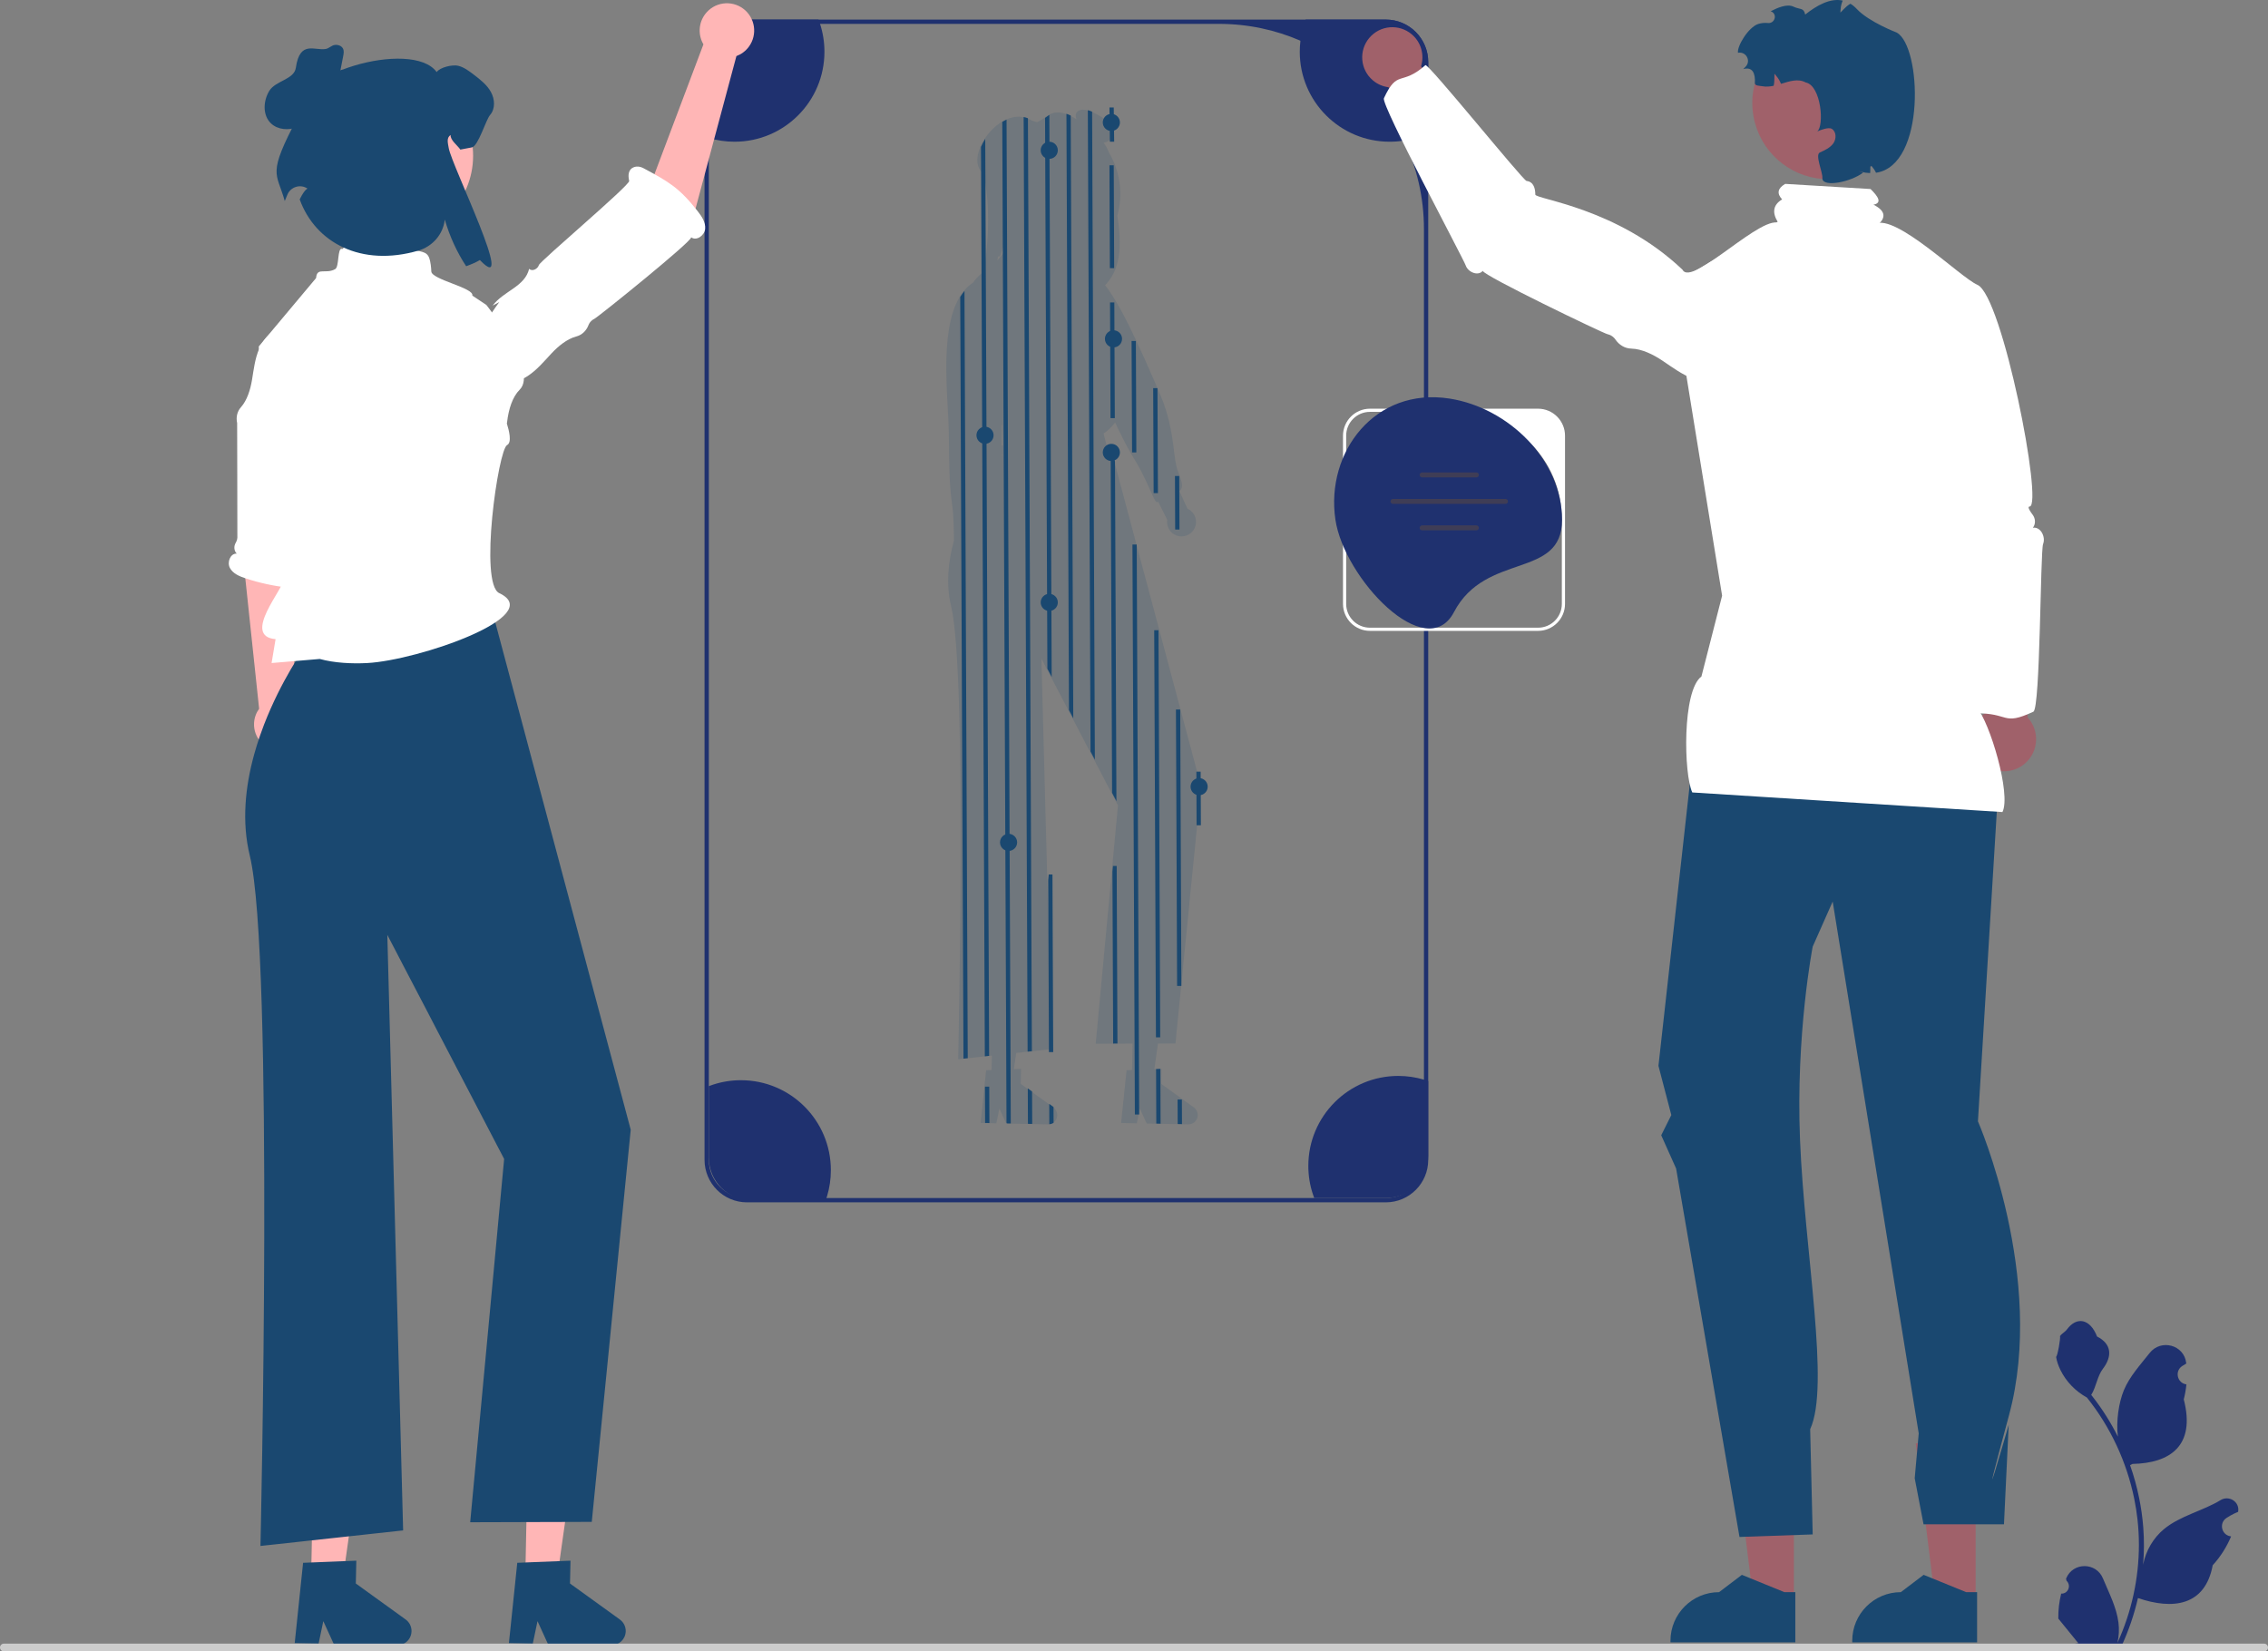<svg width="504" height="367" viewBox="0 0 504 367" fill="none" xmlns="http://www.w3.org/2000/svg">
<rect x="0" y="0" width="504" height="367" fill="#808080" stroke="none"/>
<g clip-path="url(#clip0_6_174)">
<path opacity="0.16" d="M265.3 246.118L262.497 244.094L261.541 243.404L258.039 240.875L258.11 237.552L257.715 237.566L256.764 237.604L256.516 237.614L256.754 235.923V235.918L257.325 231.904H257.692L261.213 231.895L261.479 229.2L262.393 220.009L266.042 183.258L266.889 174.744L265.994 171.387L262.126 156.906L261.16 153.282L257.297 138.811L256.331 135.188L252.463 120.707L251.497 117.083L247.633 102.608L246.848 99.665L246.668 99.66L246.087 99.646H246.086L245.231 96.341C245.731 96.017 246.206 95.641 246.648 95.213V95.208C246.982 94.889 247.3 94.536 247.595 94.155C247.671 94.065 247.743 93.97 247.809 93.874C248.932 96.289 250.098 98.674 251.43 100.955C251.668 101.37 251.916 101.779 252.168 102.184C252.244 102.303 252.315 102.422 252.387 102.546C253.885 105.017 255.027 107.641 256.226 110.298C256.236 110.322 256.245 110.341 256.255 110.365C256.669 111.279 256.883 111.598 257.183 111.579C257.244 111.579 257.311 111.56 257.387 111.526L259.386 115.531C259.238 116.574 259.604 117.669 260.456 118.412C260.632 118.564 260.818 118.693 261.013 118.798C261.313 118.969 261.636 119.083 261.969 119.145C263.054 119.35 264.215 118.988 264.99 118.093C265.438 117.574 265.695 116.96 265.761 116.326C265.785 116.088 265.785 115.85 265.756 115.617C265.671 114.845 265.304 114.107 264.672 113.555C264.429 113.341 264.158 113.174 263.872 113.045L262.102 109.155C262.25 109.031 262.364 108.907 262.445 108.774C262.978 107.893 262.388 106.355 261.907 105.117C261.712 104.612 261.536 104.155 261.46 103.817C261.232 102.765 261.07 101.731 260.937 100.679C260.899 100.374 260.861 100.07 260.827 99.76C260.389 95.86 259.533 91.727 257.987 88.099C257.682 87.389 257.378 86.675 257.073 85.96C256.754 85.222 256.436 84.48 256.112 83.741C254.875 80.889 253.605 78.046 252.272 75.246C251.958 74.58 251.64 73.913 251.311 73.251C251.169 72.951 251.021 72.651 250.874 72.351C249.841 70.261 248.718 68.151 247.481 66.156V66.151C247.167 65.656 246.853 65.166 246.52 64.689V64.685C246.463 64.59 246.401 64.499 246.339 64.409C246.101 64.061 245.84 63.728 245.564 63.413C245.897 63.056 246.211 62.68 246.51 62.271C246.853 61.804 247.172 61.294 247.457 60.728C248.742 58.161 249.327 54.404 248.299 47.919C249.446 43.781 249.056 39.457 247.353 35.666C247.072 35.047 246.753 34.438 246.406 33.852C246.401 33.838 246.396 33.824 246.392 33.814C246.111 33.071 245.725 32.362 245.226 31.69C245.654 31.643 246.054 31.514 246.382 31.29C246.877 30.962 247.205 30.424 247.205 29.638C247.205 29.586 247.205 29.533 247.2 29.481C247.153 28.652 246.844 27.933 246.363 27.329C245.949 26.8 245.402 26.357 244.788 26C244.227 25.672 243.408 25.191 242.552 24.838C242.238 24.705 241.914 24.591 241.6 24.51C240.996 24.352 240.416 24.314 239.945 24.495C238.969 24.872 238.907 25.7 239.231 26.514C238.76 26.205 238.279 25.929 237.799 25.7C237.48 25.548 237.161 25.414 236.842 25.31C235.52 24.862 234.211 24.838 233.045 25.557C232.927 25.624 232.812 25.705 232.698 25.791C232.498 25.943 232.298 26.086 232.094 26.219C231.575 26.572 231.042 26.876 230.5 27.143C229.962 27.043 229.434 26.867 228.916 26.59C228.706 26.481 228.497 26.381 228.287 26.305C227.973 26.181 227.655 26.09 227.336 26.029C226.061 25.791 224.762 26.029 223.539 26.6C223.215 26.743 222.901 26.914 222.587 27.105C221.098 28.019 219.766 29.39 218.8 30.89C218.429 31.467 218.11 32.067 217.858 32.666C217.03 34.624 216.902 36.586 217.882 37.904C218.044 38.124 218.234 38.324 218.457 38.505C218.6 39.009 218.729 39.543 218.843 40.104C219.866 45.152 219.775 52.228 218.919 58.404C218.829 59.061 218.729 59.704 218.619 60.337C218.396 60.514 218.182 60.694 217.977 60.875C217.282 61.494 216.702 62.151 216.221 62.832H216.217L216.212 62.839C215.445 63.333 214.773 63.954 214.19 64.675C213.842 65.09 213.528 65.542 213.243 66.018C210.869 69.989 210.288 75.965 210.288 81.732C210.288 86.179 210.631 90.508 210.769 93.703C210.826 95.055 210.854 96.408 210.873 97.765C210.826 97.689 210.783 97.603 210.74 97.517C210.783 97.612 210.83 97.703 210.873 97.789V97.793C210.945 102.522 210.907 107.269 211.558 111.922C211.944 114.655 211.968 117.374 211.982 120.145V120.15C210.726 124.74 210.169 129.859 211.378 134.807C214.922 149.364 212.929 235.404 212.929 235.404L213.961 235.29L214.913 235.19L218.71 234.776L219.661 234.671L220.423 234.585L220.356 237.809L219.676 237.837L219.143 237.856L218.738 241.713V241.728L217.92 249.566L218.772 249.585L219.723 249.604L221.403 249.637L222.088 246.361L223.525 249.499L223.61 249.685L224.476 249.704L228.287 249.78L229.239 249.799L232.831 249.875C232.903 249.875 232.974 249.875 233.041 249.866C233.388 249.842 233.712 249.728 233.987 249.547C234.549 249.189 234.93 248.561 234.944 247.842C234.958 247.161 234.639 246.518 234.087 246.118L233.973 246.037L233.022 245.347L229.206 242.594L228.254 241.904L226.827 240.875L226.898 237.552L225.304 237.614L225.813 233.999L228.216 233.737L229.168 233.633L232.969 233.218L233.721 233.138L232.827 199.4V199.372L231.418 146.345L232.612 148.635L233.569 150.473V150.478L237.408 157.825V157.83L238.365 159.673L242.2 167.03L243.161 168.868L246.991 176.22V176.225L247.952 178.058L248.442 179.001L247.976 183.972V183.982L247.067 193.724V193.734L243.494 231.947L247.229 231.938L248.181 231.933L251.687 231.923L251.568 237.809L250.355 237.856L249.137 249.566L252.058 249.628L252.615 249.637L253.005 247.789V247.785L253.305 246.361L254.823 249.685L256.811 249.728L257.768 249.747L261.569 249.823L262.521 249.842L264.044 249.875C265.186 249.899 266.132 248.989 266.161 247.842C266.175 247.161 265.852 246.518 265.3 246.118ZM221.798 56.947C222.231 57.318 222.521 56.29 222.706 55.542C222.854 54.966 222.935 54.556 222.982 55.071C222.987 55.099 222.987 55.556 222.982 56.204C222.892 56.333 222.802 56.456 222.711 56.575C222.354 57.047 221.997 57.475 221.607 57.885C221.698 57.499 221.769 57.171 221.798 56.947ZM222.583 100.874L222.725 101.084L222.578 101.227C222.583 101.108 222.583 100.993 222.583 100.874ZM222.606 98.993C222.625 97.474 222.64 95.955 222.64 94.436C222.673 94.427 222.711 94.422 222.749 94.417L222.857 98.998L222.606 98.993Z" fill="#1A4870"/>
<path d="M183.209 11.497C183.209 22.544 174.264 31.496 163.226 31.496C161.242 31.496 159.324 31.206 157.516 30.668C157.193 30.573 156.879 30.468 156.565 30.354V13.797C156.565 8.583 160.79 4.354 166 4.354H181.896C182.015 4.669 182.129 4.983 182.229 5.307C182.867 7.254 183.209 9.335 183.209 11.497Z" fill="#1F316F"/>
<path d="M164.653 240.062C175.692 240.062 184.637 249.015 184.637 260.062C184.637 262.048 184.346 263.967 183.809 265.776C183.714 266.1 183.609 266.414 183.495 266.728H166.951C161.741 266.728 157.516 262.5 157.516 257.286V241.377C157.83 241.258 158.144 241.143 158.468 241.043C160.414 240.405 162.493 240.062 164.653 240.062Z" fill="#1F316F"/>
<path d="M290.739 259.11C290.739 248.062 299.684 239.11 310.723 239.11C312.707 239.11 314.624 239.4 316.432 239.939C316.756 240.034 317.07 240.139 317.384 240.253V256.81C317.384 262.024 313.159 266.252 307.949 266.252H292.052C291.934 265.938 291.819 265.624 291.719 265.3C291.082 263.352 290.739 261.271 290.739 259.11Z" fill="#1F316F"/>
<path d="M317.384 13.797V29.573C315.704 30.373 313.896 30.944 311.998 31.244C310.961 31.411 309.9 31.496 308.82 31.496C297.781 31.496 288.836 22.544 288.836 11.497C288.836 10.668 288.888 9.849 288.988 9.049C289.183 7.416 289.578 5.84 290.149 4.354H307.949C313.159 4.354 317.384 8.583 317.384 13.797Z" fill="#1F316F"/>
<path d="M307.949 4.354H166C160.79 4.354 156.565 8.583 156.565 13.797V257.762C156.565 262.976 160.79 267.205 166 267.205H307.949C313.159 267.205 317.384 262.976 317.384 257.762V13.797C317.384 8.583 313.159 4.354 307.949 4.354ZM316.432 50.886V257.762C316.432 262.452 312.635 266.252 307.949 266.252H166C161.313 266.252 157.516 262.452 157.516 257.762V13.797C157.516 9.106 161.313 5.307 166 5.307H270.889C277.322 5.307 283.441 6.64 288.988 9.049C299.075 13.425 307.268 21.349 311.998 31.244C314.838 37.191 316.432 43.853 316.432 50.886Z" fill="#1F316F"/>
<path d="M266.864 183.397H265.907L265.874 175.483L265.865 172.345L265.86 171.493H266.811L266.821 174.455L266.826 174.974L266.864 183.397Z" fill="#1A4870"/>
<path d="M215.054 235.167L214.103 235.267L213.66 131.27L213.622 122.437L213.598 117.213L213.594 115.67L213.522 98.609L213.475 87.162V87.157L213.384 65.996C213.67 65.519 213.984 65.067 214.331 64.653L214.341 67.953V67.967L214.393 79.733V79.738L214.398 80.843L214.474 98.299L214.536 113.399L214.55 117.037L214.574 122.351L214.612 131.779L215.054 235.167Z" fill="#1A4870"/>
<path d="M219.803 234.648L218.851 234.753L218.413 130.327L218.399 127.103L218.375 122.123L218.309 106.261L218.266 95.999V95.995L218.157 69.738L218.118 60.853L218.023 37.882L218.019 36.768L218 33.13V32.644C218.252 32.044 218.57 31.444 218.942 30.868L218.946 31.644L218.975 38.749L218.984 40.082L219.061 58.381L219.065 60.081L219.08 62.581L219.108 69.953L219.218 95.514L219.256 104.804L219.317 119.942V119.961L219.803 234.648Z" fill="#1A4870"/>
<path d="M219.865 249.581L218.913 249.562L218.88 241.705V241.691L218.899 241.491H219.831L219.865 249.581Z" fill="#1A4870"/>
<path d="M224.618 249.681L223.752 249.662L223.666 249.476L223.628 240.072L223.619 237.662L223.604 234.234L223.552 221.763L223.038 100.718V100.637L223.033 98.976L223.014 94.371L222.981 87.185L222.853 56.553L222.848 55.52L222.805 44.877L222.772 37.077L222.753 33.163L222.738 29.62L222.729 27.082C223.043 26.892 223.357 26.72 223.68 26.578L223.69 29.349L223.7 31.849V31.854L223.719 36.344L223.761 46.177L223.799 55.215L223.823 60.729L223.933 87.066L223.966 94.214L223.985 99.004L224.004 104.233L224.504 221.782L224.556 234.129L224.57 237.624L224.58 240.096L224.618 249.681Z" fill="#1A4870"/>
<path d="M229.309 233.61L228.358 233.715L228.31 221.844L227.81 104.128L227.787 99.109L227.768 94.333L227.734 86.585L227.62 59.977L227.587 51.596L227.577 49.053L227.525 37.358L227.492 28.944L227.487 28.335L227.477 26.006C227.796 26.068 228.115 26.158 228.429 26.282L228.438 28.03V28.554L228.477 37.287L228.529 49.439L228.538 51.458L228.572 59.886L228.686 86.466L228.719 94.585L228.738 99.138L228.762 104.099L229.309 233.61Z" fill="#1A4870"/>
<path d="M229.381 249.776L228.429 249.757L228.396 241.881L229.347 242.572L229.381 249.776Z" fill="#1A4870"/>
<path d="M233.71 150.45L232.754 148.612L232.564 103.995L232.545 99.242L232.53 96.109L232.488 85.985L232.378 60.029L232.345 51.71L232.335 50.048L232.278 35.896L232.245 27.906L232.24 27.254L232.235 26.197C232.44 26.063 232.64 25.92 232.84 25.768C232.954 25.682 233.068 25.601 233.187 25.535L233.192 27.216L233.196 27.954L233.22 33.501L233.287 49.996L233.296 51.872L233.33 60.205L233.349 64.672L233.439 85.862L233.487 96.523L233.496 99.266L233.515 103.971L233.71 150.45Z" fill="#1A4870"/>
<path d="M234.129 249.524C233.853 249.705 233.53 249.819 233.182 249.843L233.163 245.324L234.115 246.015L234.129 249.524Z" fill="#1A4870"/>
<path d="M237.55 157.807V157.803L237.322 103.866L237.303 99.371H237.298L237.293 97.709L237.241 85.381L237.179 70.738L237.15 64.034L237.141 61.796V61.481L237.117 55.8V55.796L237.103 52.967L237.088 48.901V48.896L237.031 35.758L237.003 29.015L236.993 27.03L236.984 25.287C237.303 25.392 237.621 25.525 237.94 25.677L237.945 27.139L237.954 29.544L237.978 35.22L238.035 48.363L238.059 53.948L238.073 57.391L238.088 60.134V60.139L238.092 61.938L238.102 63.719L238.14 73.224L238.192 85.262L238.245 97.838L238.254 99.399L238.268 103.837L238.506 159.65L237.55 157.807Z" fill="#1A4870"/>
<path d="M243.302 168.845L242.341 167.007L242.075 103.733L242.056 99.504L242.051 97.676L241.994 84.781L241.98 81.428L241.908 64.215L241.894 61.105V60.824L241.889 59.872L241.837 47.601L241.823 44.382V44.034L241.804 39.358L241.78 33.501L241.766 29.916L241.761 29.53L241.756 28.558V28.33L241.742 24.487C242.056 24.568 242.379 24.682 242.693 24.816L242.712 29.154V29.201L242.717 30.696L242.722 31.644L242.741 35.696V35.706L242.755 39.463L242.765 41.606V42.172L242.789 47.601L242.841 59.643L242.846 60.943V61.11L242.865 64.886L242.941 83.305L242.955 86.962L242.998 97.428V97.433L243.007 99.533L243.026 103.709L243.302 168.845Z" fill="#1A4870"/>
<path d="M247.594 59.591H246.642L246.614 52.924L246.571 43.401L246.566 41.796L246.547 36.734H247.499L247.527 43.401L247.566 52.924L247.594 59.591Z" fill="#1A4870"/>
<path d="M247.594 31.496H246.642L246.614 29.274L246.571 26.1L246.566 25.565L246.547 23.878H247.499L247.527 26.1L247.566 29.274L247.594 31.496Z" fill="#1A4870"/>
<path d="M247.737 92.923H246.78L246.776 91.285L246.742 83.4L246.709 75.781L246.685 69.562V69.557L246.676 67.21H247.627L247.646 71.767V71.772L247.661 75.781L247.694 83.4L247.737 92.923Z" fill="#1A4870"/>
<path d="M247.132 176.202V176.197L246.828 103.599L246.818 101.923V101.914L246.809 99.638L246.99 99.642L247.775 102.585L248.094 178.035L247.132 176.202Z" fill="#1A4870"/>
<path d="M248.322 231.91L247.37 231.915L247.266 206.73L247.209 193.711V193.702L247.328 192.445H248.155L248.213 206.73L248.322 231.91Z" fill="#1A4870"/>
<path d="M234.048 233.815L233.097 233.82L232.992 208.635L232.935 195.616V195.606L233.054 194.349H233.882L233.939 208.635L234.048 233.815Z" fill="#1A4870"/>
<path d="M252.519 100.542H251.572L251.538 92.923L251.51 86.257L251.5 84.195L251.462 75.781H252.414L252.461 86.257L252.49 92.923L252.519 100.542Z" fill="#1A4870"/>
<path d="M253.147 247.681H252.19L252.162 240.015L252.152 237.767L252.133 233.396L252.128 231.901L252.086 221.706L251.714 135.303L251.657 121.018H252.604L252.666 135.303L253.037 221.725L253.08 231.896L253.085 233.396L253.104 237.729L253.113 240.039L253.147 247.681Z" fill="#1A4870"/>
<path d="M256.363 109.59V109.161L256.349 106.147L256.325 100.542L256.301 95.304L256.263 86.257H257.215L257.253 95.304L257.277 100.542L257.3 105.494L257.319 109.59H256.363Z" fill="#1A4870"/>
<path d="M257.824 230.539H256.877L256.839 221.806L256.815 216.253L256.553 154.35L256.491 140.065H257.443L257.505 154.35L257.767 216.253L257.79 221.825L257.819 229.363V229.382L257.824 230.539Z" fill="#1A4870"/>
<path d="M257.909 249.724L256.953 249.705L256.905 237.582L257.857 237.543L257.909 249.724Z" fill="#1A4870"/>
<path d="M262.106 117.685H261.149L261.116 109.771L261.107 106.633L261.102 105.78H262.054L262.063 108.742L262.068 109.261L262.106 117.685Z" fill="#1A4870"/>
<path d="M262.529 219.111H261.578L261.521 204.825L261.383 171.969L261.321 157.684H262.272L262.329 171.969L262.467 204.825L262.529 219.111Z" fill="#1A4870"/>
<path d="M262.663 249.819L261.711 249.8L261.687 244.348H262.639L262.663 249.819Z" fill="#1A4870"/>
<path d="M233.168 35.306C234.219 35.306 235.071 34.453 235.071 33.401C235.071 32.349 234.219 31.496 233.168 31.496C232.117 31.496 231.265 32.349 231.265 33.401C231.265 34.453 232.117 35.306 233.168 35.306Z" fill="#1A4870"/>
<path d="M246.966 29.116C248.017 29.116 248.869 28.263 248.869 27.211C248.869 26.159 248.017 25.306 246.966 25.306C245.915 25.306 245.063 26.159 245.063 27.211C245.063 28.263 245.915 29.116 246.966 29.116Z" fill="#1A4870"/>
<path d="M247.442 77.21C248.493 77.21 249.345 76.357 249.345 75.305C249.345 74.253 248.493 73.4 247.442 73.4C246.391 73.4 245.539 74.253 245.539 75.305C245.539 76.357 246.391 77.21 247.442 77.21Z" fill="#1A4870"/>
<path d="M218.894 98.638C219.945 98.638 220.797 97.785 220.797 96.733C220.797 95.681 219.945 94.828 218.894 94.828C217.843 94.828 216.991 95.681 216.991 96.733C216.991 97.785 217.843 98.638 218.894 98.638Z" fill="#1A4870"/>
<path d="M246.966 102.447C248.017 102.447 248.869 101.594 248.869 100.542C248.869 99.49 248.017 98.638 246.966 98.638C245.915 98.638 245.063 99.49 245.063 100.542C245.063 101.594 245.915 102.447 246.966 102.447Z" fill="#1A4870"/>
<path d="M233.168 135.779C234.219 135.779 235.071 134.927 235.071 133.875C235.071 132.823 234.219 131.97 233.168 131.97C232.117 131.97 231.265 132.823 231.265 133.875C231.265 134.927 232.117 135.779 233.168 135.779Z" fill="#1A4870"/>
<path d="M224.128 189.111C225.179 189.111 226.031 188.259 226.031 187.207C226.031 186.155 225.179 185.302 224.128 185.302C223.077 185.302 222.225 186.155 222.225 187.207C222.225 188.259 223.077 189.111 224.128 189.111Z" fill="#1A4870"/>
<path d="M266.474 176.731C267.525 176.731 268.377 175.878 268.377 174.826C268.377 173.774 267.525 172.921 266.474 172.921C265.423 172.921 264.57 173.774 264.57 174.826C264.57 175.878 265.423 176.731 266.474 176.731Z" fill="#1A4870"/>
<path d="M439.035 355.576L430.013 355.575L425.721 320.745L439.037 320.746L439.035 355.576Z" fill="#A0616A"/>
<path d="M439.353 364.996L411.607 364.995V364.643C411.607 358.674 416.442 353.836 422.406 353.835L427.475 349.987L436.931 353.836L439.353 353.836L439.353 364.996Z" fill="#1A4870"/>
<path d="M398.643 355.576L389.62 355.575L385.328 320.745L398.645 320.746L398.643 355.576Z" fill="#A0616A"/>
<path d="M398.961 364.996L371.215 364.995V364.643C371.215 358.674 376.05 353.836 382.014 353.835L387.083 349.987L396.539 353.836L398.961 353.836L398.961 364.996Z" fill="#1A4870"/>
<path d="M450.203 121.698L441.126 71.757C440.312 67.357 436.122 64.424 431.714 65.168C427.087 65.949 424.062 70.454 425.086 75.036L436.105 126.624L441.48 158.253C439.144 159.751 437.8 162.547 438.291 165.458C438.946 169.348 442.629 171.97 446.516 171.314C450.403 170.657 453.023 166.972 452.367 163.081C452.128 161.661 451.482 160.413 450.573 159.429L450.203 121.698Z" fill="#A0616A"/>
<path d="M451.756 117.291C452.411 116.416 452.344 115.234 451.682 114.363C451.29 113.847 450.384 112.604 451.032 112.565C454.087 112.384 444.988 65.71 439.428 63.3C435.638 61.657 421.262 47.408 416.694 49.769C414.757 50.77 425.342 61.938 424.475 63.941C422.659 68.14 423.339 72.778 424.033 77.208L422.902 75.588C423.745 80.398 423.603 85.377 422.489 90.131C423.53 89.759 427.96 120.849 427.771 121.939C427.582 123.03 426.727 123.859 426.015 124.706C425.118 125.774 424.347 127.275 425.531 128.517C426.1 129.114 438.09 158.556 438.914 158.538C446.642 158.374 444.851 161.426 451.861 158.166C453.423 157.439 453.395 122.506 454.021 120.9C454.647 119.294 453.455 117.007 451.756 117.291Z" fill="white"/>
<path d="M430.637 136.125L444.275 171.492L439.542 249.199C439.542 249.199 454.72 283.946 446.442 314.534C438.164 345.123 446.378 316.653 446.378 316.653L445.326 338.759H427.456L425.492 328.52L426.383 318.547L407.262 200.357L402.821 210.373C402.821 210.373 399.033 229.786 400.007 253.362C401.042 278.422 406.718 308.003 402.26 317.611L402.821 341.005L386.552 341.566L372.47 259.689L369.16 252.295L371.405 247.803L368.545 236.868L378.137 150.672L430.637 136.125Z" fill="#1A4870"/>
<path d="M415.676 42.007L396.717 40.866C394.994 41.865 394.823 43.02 396.028 44.313C394.055 45.498 393.758 47.166 395.034 49.288L371.472 63.324L382.692 132.383L378.094 150.348C373.794 153.487 374.161 172.096 376.065 176.111L444.989 180.468C446.958 176.539 442.192 160.499 439.257 157.19L438.743 131.515L437.375 63.299L417.18 50.071C419.086 48.462 419.165 46.921 416.325 45.488C418.285 45.109 417.419 43.715 415.676 42.007Z" fill="white"/>
<path d="M327.883 55.487L368.245 76.561C371.483 79.225 376.259 78.797 378.972 75.598C381.819 72.242 381.27 67.182 377.77 64.514L335.023 43.432L315.794 14.733C316.565 12.247 315.842 9.429 313.733 7.638C310.916 5.244 306.692 5.589 304.3 8.409C301.908 11.229 302.253 15.457 305.071 17.851C306.099 18.725 307.316 19.229 308.562 19.386L327.883 55.487Z" fill="#A0616A"/>
<path d="M329.509 60.196C329.567 61.221 356.201 74.036 357.201 74.261C357.794 74.394 358.348 74.702 358.752 75.157C358.831 75.246 358.904 75.34 358.97 75.437C359.789 76.649 361.062 77.437 362.523 77.474C364.869 77.534 367.4 78.788 369.437 80.157C371.666 81.655 373.848 83.297 376.371 84.217C380.01 85.545 384.636 85.148 386.487 80.694C387.273 78.805 387.296 76.68 386.709 74.72C385.478 70.61 382.191 67.695 379.02 64.936L395.654 49.769C392.147 46.828 375.957 64.017 373.888 59.934C359.378 46.138 341.182 44.275 341.181 43.237C341.18 41.929 340.828 40.386 339.23 40.211C338.461 40.127 317.342 13.97 316.762 14.481C311.318 19.27 310.594 15.256 307.533 21.831C306.851 23.296 325.186 57.447 325.707 58.977C326.227 60.507 328.462 61.427 329.509 60.196Z" fill="white"/>
<path d="M415.881 36.869C415.797 36.936 415.718 36.987 415.634 37.037C414.983 37.469 414.305 37.857 413.592 38.188C413.581 38.199 413.564 38.205 413.547 38.211C412.263 38.817 410.877 39.272 409.413 39.541C407.915 39.816 406.428 39.889 404.981 39.771C397.525 39.182 391.107 33.663 389.682 25.954C389.205 23.383 389.34 20.845 389.974 18.481C391.618 12.372 396.627 7.443 403.258 6.213C412.453 4.512 421.284 10.592 422.983 19.795C424.24 26.6 421.244 33.208 415.881 36.869Z" fill="#A0616A"/>
<path d="M403.522 29.351C403.561 29.328 403.651 29.283 403.78 29.233C403.758 29.25 403.735 29.261 403.713 29.272C403.612 29.317 403.55 29.345 403.522 29.351Z" fill="#1A4870"/>
<path d="M416.896 38.39C416.627 37.834 416.274 37.318 415.881 36.869C415.797 36.936 415.718 36.987 415.634 37.037C415.629 37.548 415.629 38.014 415.589 38.463C414.961 38.452 414.293 38.356 413.592 38.188C413.368 38.138 413.138 38.076 412.908 38.003L413.547 38.211L414.019 38.362C411.348 40.423 405.3 41.652 404.981 39.771C404.964 39.693 404.964 39.609 404.97 39.519C405.065 38.289 403.287 34.41 404.403 33.893C405.514 33.382 406.697 32.854 407.41 31.855C408.117 30.867 408.1 29.227 407.04 28.621C406.333 28.211 404.521 28.902 403.803 29.222C405.424 28.138 404.762 19.009 401.261 18.324C399.584 17.403 397.699 18.049 395.775 18.633C395.719 18.475 395.651 18.324 395.578 18.178C395.309 17.622 394.956 17.105 394.563 16.656C394.484 16.561 394.406 16.471 394.322 16.387C394.316 16.538 394.316 16.684 394.316 16.825C394.31 17.336 394.31 17.802 394.271 18.251C394.249 18.526 394.209 18.795 394.142 19.065C393.317 19.239 392.498 19.318 391.691 19.172C391.062 19.059 389.942 19.097 389.974 18.481C390.092 16.227 389.447 14.805 387.393 15.348C387.59 15.163 387.78 14.966 387.965 14.764C389.149 13.473 387.988 11.412 386.266 11.727L386.221 11.732C385.968 10.289 388.521 6.046 390.714 5.328C391.404 5.109 392.139 5.041 392.863 5.114C394.428 5.283 395.045 3.127 393.581 2.543C393.547 2.532 393.519 2.521 393.486 2.509C394.939 1.763 397.075 0.781 398.556 1.483C400.026 2.185 400.818 1.637 401.155 3.238C403.763 1.171 406.731 -0.479 409.491 0.127C409.48 0.144 409.474 0.155 409.469 0.172C409.401 0.324 409.351 0.481 409.3 0.638C409.115 1.227 409.014 1.845 408.992 2.44C408.981 2.564 408.981 2.682 408.981 2.8C409.087 2.693 409.188 2.592 409.284 2.485C409.643 2.12 409.962 1.783 410.299 1.486C410.507 1.3 410.72 1.132 410.955 0.98C411.04 0.924 411.124 0.874 411.208 0.829C411.696 1.126 412.173 1.514 412.633 2.008C415.326 4.883 421.491 7.235 421.491 7.235C427.028 10.267 428.055 36.762 416.896 38.39Z" fill="#1A4870"/>
<path d="M54.297 126.503L56.997 84.642C57.246 80.953 60.406 78.145 64.096 78.336C67.968 78.536 70.881 81.946 70.475 85.805L66.339 129.203L64.936 155.679C66.996 156.687 68.365 158.854 68.239 161.29C68.071 164.546 65.298 167.049 62.044 166.881C58.791 166.713 56.29 163.937 56.458 160.681C56.519 159.492 56.931 158.406 57.583 157.511L54.297 126.503Z" fill="#FFB6B6"/>
<path d="M127.74 322.933L126.115 334.391V334.42L125.578 338.232L124.708 344.353V344.361L124.345 346.938L123.801 350.772L118.94 350.67L117.489 350.634L116.727 350.62L116.799 347.236L116.981 338.261L117.307 322.715H117.373L118.824 322.744L124.621 322.868L126.072 322.897L127.74 322.933Z" fill="#FFB6B6"/>
<path d="M139.051 362.535C139.008 364.285 137.564 365.672 135.823 365.635L133.501 365.585L132.05 365.556L126.253 365.439L124.795 365.41L121.762 365.345L119.448 360.277L118.99 362.448V362.455L118.396 365.272L117.547 365.258L113.092 365.163L114.949 347.309L116.799 347.236L117.474 347.207L118.925 347.149L124.338 346.938H124.345L124.722 346.924L126.173 346.866L126.775 346.844L126.667 351.912L132.006 355.768L133.465 356.82L137.738 359.906C138.58 360.516 139.073 361.497 139.051 362.535Z" fill="#1A4870"/>
<path d="M80.146 322.933L77.527 341.427L76.75 346.938L76.206 350.772L75.43 350.758L73.979 350.721L69.132 350.62L69.205 347.236L69.306 342.32L69.713 322.715L73.863 322.802L75.314 322.831L80.146 322.933Z" fill="#FFB6B6"/>
<path d="M91.45 362.535C91.428 363.631 90.847 364.59 89.991 365.134C89.57 365.41 89.077 365.585 88.547 365.621C88.446 365.635 88.337 365.635 88.228 365.635L82.751 365.519L81.299 365.49L75.488 365.374L74.168 365.345L74.037 365.062L71.846 360.277L70.801 365.272L68.24 365.222L66.789 365.192L65.49 365.163L66.738 353.212V353.19L67.355 347.309L68.167 347.279L69.205 347.236L73.964 347.047L75.415 346.989L76.743 346.938H76.75L79.181 346.844L79.072 351.912L81.249 353.48L82.7 354.533L88.518 358.73L89.969 359.783L90.144 359.906C90.985 360.516 91.471 361.497 91.45 362.535Z" fill="#1A4870"/>
<path d="M140.161 251.07L138.87 264.053L133.305 320.094L131.912 334.108L131.506 338.218L126.137 338.232H125.578L124.686 338.239L118.889 338.254L117.438 338.261H116.981L111.634 338.276L110.183 338.283L104.487 338.297L109.936 280.028V280.013L111.322 265.157V265.142L112.033 257.562L111.285 256.124L109.82 253.329V253.321L103.979 242.11L102.514 239.308L96.666 228.089L95.208 225.279V225.272L89.353 214.068V214.061L87.894 211.258L86.073 207.766L88.221 288.625V288.668L89.585 340.113L88.439 340.236L82.642 340.868L81.191 341.028L77.527 341.427L75.394 341.659L73.943 341.819L69.306 342.32L68.146 342.451L66.695 342.611L60.905 343.242L59.454 343.395L57.88 343.569C57.88 343.569 60.919 212.369 55.514 190.172C53.672 182.628 54.52 174.822 56.436 167.822V167.815C56.624 167.111 56.828 166.421 57.045 165.731V165.724C57.27 164.991 57.51 164.264 57.756 163.553C58.054 162.689 58.366 161.847 58.678 161.026C59.142 159.828 59.628 158.673 60.114 157.563C62.16 152.93 64.337 149.132 65.868 146.678C66.463 145.727 66.956 144.972 67.311 144.456C67.681 143.912 67.892 143.621 67.892 143.621L72.593 138.974V138.967L72.818 138.749L72.6 138.43V138.422L70.656 135.503L72.637 135.562L73.021 135.569H73.072L74.523 135.612L80.32 135.772L81.771 135.816L87.575 135.975L89.026 136.012L94.823 136.171H94.831L96.281 136.215L102.078 136.375L103.53 136.418L108.434 136.556H108.441L109.326 136.578L109.602 136.585L110.799 141.073L116.691 163.146L118.163 168.672L124.062 190.753L125.535 196.279L131.426 218.345L132.899 223.871L138.797 245.951L140.161 251.07Z" fill="#1A4870"/>
<path d="M52.603 123.033C51.982 122.377 51.925 121.401 52.385 120.623C52.658 120.162 52.795 119.62 52.747 119.085C52.738 118.981 52.722 94.117 52.699 94.016C52.417 92.757 52.681 91.464 53.541 90.503C54.92 88.961 55.645 86.578 55.998 84.443C56.385 82.106 56.651 79.714 57.586 77.538C58.934 74.399 61.983 71.668 65.958 73.171C67.643 73.808 69.02 75.078 69.921 76.639C71.812 79.913 71.695 83.785 71.547 87.488L72.321 86.05C72.087 90.079 72.677 94.153 74.044 97.949C73.153 97.743 72.476 123.686 72.734 124.564C72.993 125.441 73.774 126.04 74.439 126.667C75.277 127.459 76.053 128.617 75.199 129.749C74.789 130.294 74.133 130.603 73.455 130.667C67.095 131.269 60.614 130.532 54.55 128.524C53.198 128.077 51.754 127.471 51.087 126.212C50.42 124.953 51.181 122.962 52.603 123.033Z" fill="white"/>
<path d="M62.899 128.919C62.526 127.326 65.602 116.377 64.293 112.506C63.436 109.971 61.377 108.102 61.403 105.082C61.403 104.885 61.414 104.683 61.441 104.475C61.452 104.368 61.473 104.258 61.489 104.149C58.826 94.656 57.493 77.007 57.493 77.007L70.237 61.797C70.245 61.731 70.256 61.667 70.263 61.601C70.524 59.353 72.416 60.984 74.492 59.802C75.418 59.28 74.935 55.013 76.004 55.306C76.041 55.316 76.074 55.331 76.11 55.342L76.144 55.306L78.245 53.043L89.81 51.978L92.497 55.647L92.499 55.673C94.789 56.098 95.377 56.349 95.727 58.89C95.79 59.369 95.833 59.849 95.849 60.333C95.928 62.145 105.394 63.964 104.961 65.687L108.069 67.761C108.069 67.761 119.75 82.332 115.493 86.593C113.876 88.212 113.029 90.901 112.684 93.824C112.672 93.923 112.65 94.012 112.633 94.105C113.121 95.673 113.801 98.336 112.688 98.91C110.707 99.933 106.44 129.692 110.948 131.816C121.627 136.846 92.979 146.753 81.581 147.355C78.239 147.531 74.254 147.339 71.061 146.444L60.354 147.35L61.238 142.044C53.565 141.389 63.282 130.569 62.899 128.919Z" fill="white"/>
<path d="M154.059 48.258L122.837 75.152C120.532 78.168 116.236 78.775 113.187 76.516C109.987 74.146 109.428 69.575 111.963 66.502L145.285 39.109L156.317 9.857C155.125 7.825 155.182 5.193 156.671 3.18C158.661 0.489 162.453 -0.078 165.142 1.913C167.83 3.905 168.397 7.7 166.407 10.391C165.681 11.373 164.713 12.069 163.647 12.464L154.059 48.258Z" fill="#FFB6B6"/>
<path d="M153.596 52.742C153.756 53.657 132.928 70.442 132.093 70.847C131.598 71.087 131.173 71.472 130.911 71.957C130.86 72.051 130.815 72.149 130.777 72.249C130.305 73.485 129.346 74.442 128.066 74.776C126.011 75.312 124.04 76.94 122.527 78.567C120.871 80.346 119.287 82.242 117.254 83.574C114.321 85.494 110.163 86.099 107.614 82.556C106.533 81.054 106.075 79.186 106.189 77.338C106.427 73.463 108.722 70.216 110.948 67.132L109.471 67.922C111.955 64.608 116.607 63.761 117.59 59.736C118.235 60.419 119.485 59.791 119.761 58.894C120.037 57.996 140.032 41.123 139.819 40.208C139.55 39.055 139.543 37.623 140.915 37.139C141.575 36.906 142.311 37.013 142.928 37.344C148.711 40.44 150.992 41.777 155.043 46.939C155.946 48.089 156.838 49.428 156.695 50.884C156.552 52.34 154.772 53.611 153.596 52.742Z" fill="white"/>
<path d="M86.834 52.928C96.942 52.928 105.136 44.727 105.136 34.611C105.136 24.496 96.942 16.295 86.834 16.295C76.726 16.295 68.532 24.496 68.532 34.611C68.532 44.727 76.726 52.928 86.834 52.928Z" fill="#FFB6B6"/>
<path d="M66.273 25.845C63.713 16.504 91.614 8.494 97.036 16.016C97.79 14.947 100.576 14.297 101.855 14.625C103.133 14.954 104.208 15.774 105.257 16.568C106.699 17.676 108.194 18.825 109.079 20.419C109.971 22.007 110.108 24.172 108.909 25.55C107.958 26.645 106.288 32.468 104.858 32.757C103.862 32.96 103.023 33.124 102.302 33.242C101.659 32.304 100.021 31.125 100.139 29.99C99.169 30.633 99.523 31.765 99.719 32.921C100.37 36.771 115.046 66.574 106.64 57.791C105.808 58.284 104.778 58.743 103.592 59.163C101.579 56.125 99.927 52.543 98.839 48.796L98.831 48.865C98.456 52.121 96.079 54.793 92.934 55.705C80.316 59.363 70.11 53.995 66.599 44.315C67.885 41.703 68.444 41.987 68.329 41.909C66.725 40.827 64.52 41.535 63.83 43.344C63.627 43.877 63.442 44.333 63.282 44.675C61.453 38.127 59.277 39.072 66.273 25.845Z" fill="#1A4870"/>
<path d="M74.977 19.068L76.266 12.474C76.374 11.919 76.477 11.318 76.227 10.811C75.906 10.161 75.082 9.891 74.364 9.995C73.646 10.098 73.109 10.754 72.395 10.881C69.912 11.32 66.631 8.866 65.741 15.075C65.37 17.663 61.243 17.937 59.864 20.158C58.486 22.38 58.317 25.587 60.198 27.402C61.7 28.852 64.113 29.019 66.064 28.278C68.016 27.538 69.582 26.042 70.95 24.465C72.318 22.887 73.557 21.181 75.135 19.814" fill="#1A4870"/>
<path d="M65.29 29.098C70.325 28.394 73.756 26.561 75.49 23.651C77.759 19.842 76.239 15.648 76.173 15.471L75.109 15.867C75.123 15.906 76.502 19.745 74.508 23.079C72.958 25.673 69.803 27.319 65.133 27.973L65.29 29.098Z" fill="#1A4870"/>
<path d="M458.039 354.157C459.537 354.251 460.366 352.387 459.232 351.301L459.119 350.852C459.134 350.816 459.149 350.78 459.164 350.744C460.68 347.127 465.817 347.152 467.32 350.775C468.654 353.99 470.352 357.211 470.77 360.611C470.958 362.111 470.873 363.64 470.541 365.113C473.666 358.28 475.311 350.818 475.311 343.315C475.311 341.429 475.208 339.544 474.997 337.663C474.824 336.125 474.585 334.596 474.275 333.081C472.602 324.893 468.98 317.094 463.755 310.58C461.243 309.205 459.149 307.058 457.884 304.483C457.429 303.554 457.073 302.555 456.904 301.538C457.19 301.575 457.982 297.218 457.766 296.951C458.165 296.346 458.878 296.045 459.313 295.455C461.477 292.519 464.458 293.032 466.014 297.021C469.338 298.701 469.371 301.485 467.331 304.164C466.033 305.868 465.855 308.174 464.716 309.998C464.833 310.148 464.955 310.294 465.072 310.444C467.22 313.201 469.078 316.165 470.645 319.279C470.202 315.818 470.856 311.649 471.97 308.962C473.238 305.899 475.616 303.32 477.709 300.673C480.224 297.493 485.38 298.881 485.823 302.912C485.828 302.951 485.832 302.99 485.836 303.029C485.525 303.205 485.22 303.391 484.923 303.588C483.225 304.711 483.812 307.345 485.823 307.655L485.869 307.662C485.756 308.783 485.564 309.895 485.283 310.988C487.969 321.382 482.17 325.168 473.891 325.338C473.708 325.432 473.53 325.526 473.348 325.615C474.186 327.979 474.857 330.403 475.353 332.861C475.798 335.032 476.108 337.227 476.281 339.431C476.497 342.212 476.478 345.008 476.244 347.784L476.258 347.685C476.853 344.628 478.512 341.772 480.92 339.792C484.508 336.843 489.578 335.756 493.449 333.385C495.312 332.244 497.7 333.719 497.375 335.881L497.359 335.984C496.783 336.219 496.22 336.491 495.677 336.796C495.366 336.971 495.061 337.158 494.763 337.355C493.066 338.478 493.653 341.112 495.664 341.422L495.709 341.429C495.742 341.434 495.77 341.439 495.803 341.443C494.814 343.793 493.437 345.974 491.712 347.854C490.033 356.929 482.82 357.789 475.105 355.147H475.1C474.257 358.824 473.024 362.416 471.44 365.84H458.366C458.319 365.694 458.277 365.544 458.235 365.399C459.444 365.474 460.662 365.404 461.853 365.183C460.883 363.992 459.913 362.791 458.943 361.6C458.919 361.577 458.9 361.553 458.882 361.53C458.39 360.92 457.893 360.315 457.401 359.705L457.401 359.705C457.37 357.833 457.594 355.967 458.039 354.157Z" fill="#1F316F"/>
<path d="M0 366.136C0 366.615 0.385 367 0.863 367H503.137C503.615 367 504 366.615 504 366.136C504 365.657 503.615 365.272 503.137 365.272H0.863C0.385 365.272 0 365.657 0 366.136Z" fill="#CCCCCC"/>
<path d="M347.781 96.823V134.207C347.781 137.513 345.093 140.202 341.79 140.202H304.436C301.132 140.202 298.445 137.513 298.445 134.207V96.823C298.445 93.517 301.132 90.827 304.436 90.827H341.79C345.093 90.827 347.781 93.517 347.781 96.823ZM341.79 139.497C344.709 139.497 347.076 137.128 347.076 134.207V115.359C347.076 102.2 336.417 91.532 323.268 91.532H304.436C301.516 91.532 299.15 93.901 299.15 96.823V134.207C299.15 137.128 301.516 139.497 304.436 139.497L341.79 139.497Z" fill="white"/>
<path d="M347.12 115.515C347.12 102.245 335.244 90.637 322.144 88.582C305.564 85.981 294.558 100.461 296.751 115.448C298.673 128.578 316.953 147.766 323.113 136.015C330.161 122.568 347.12 128.784 347.12 115.515Z" fill="#1F316F"/>
<path d="M328.085 106.095H316.026C315.722 106.095 315.475 105.848 315.475 105.543C315.475 105.239 315.722 104.992 316.026 104.992H328.085C328.389 104.992 328.637 105.239 328.637 105.543C328.637 105.848 328.389 106.095 328.085 106.095Z" fill="#3F3D56"/>
<path d="M328.085 117.862H316.026C315.722 117.862 315.475 117.614 315.475 117.31C315.475 117.006 315.722 116.758 316.026 116.758H328.085C328.389 116.758 328.637 117.006 328.637 117.31C328.637 117.614 328.389 117.862 328.085 117.862Z" fill="#3F3D56"/>
<path d="M334.556 111.983H309.555C309.251 111.983 309.003 111.735 309.003 111.431C309.003 111.126 309.251 110.879 309.555 110.879H334.556C334.86 110.879 335.108 111.126 335.108 111.431C335.108 111.735 334.86 111.983 334.556 111.983Z" fill="#3F3D56"/>
</g>
<defs>
<clipPath id="clip0_6_174">
<rect width="504" height="367" fill="white"/>
</clipPath>
</defs>
</svg>
